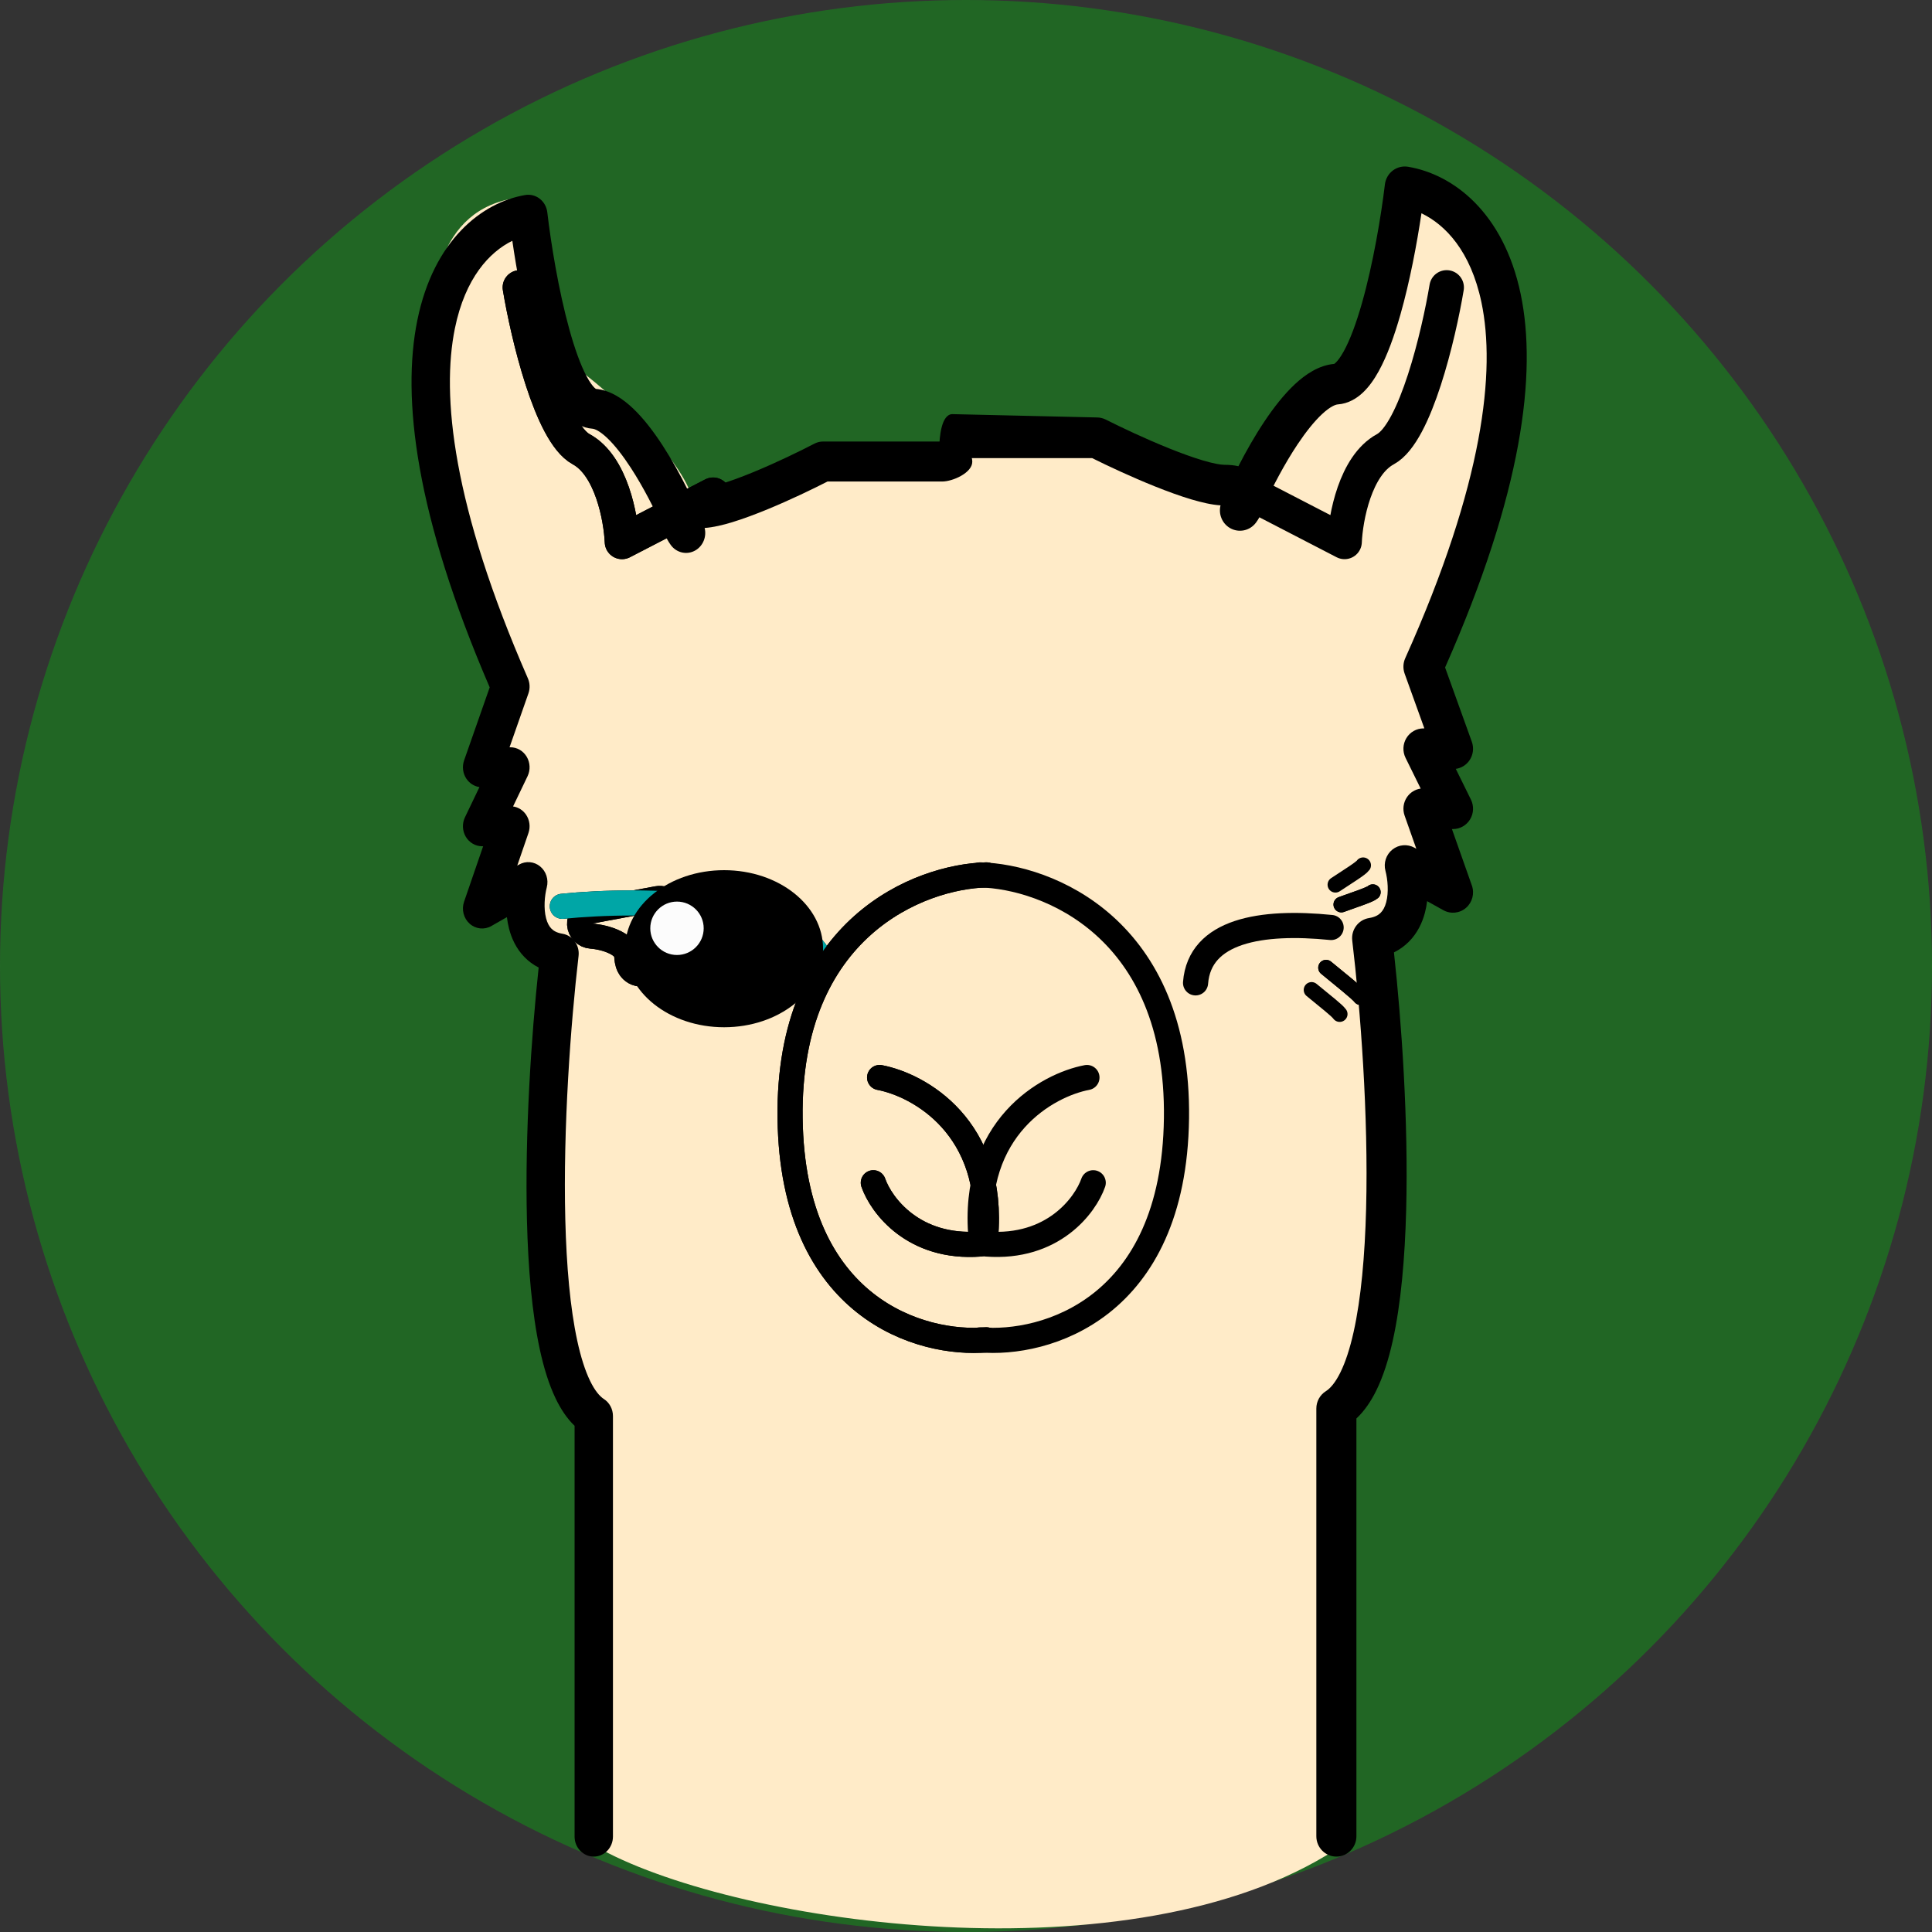 <svg width="615" height="615" viewBox="0 0 615 615" fill="none" xmlns="http://www.w3.org/2000/svg">
<rect x="0" y="0" width="615" height="615" fill="#333333" stroke="none"/>
<circle cx="307.5" cy="307.5" r="307.5" fill="#119A16" fill-opacity="0.5"/>
<path d="M191.512 455.067V588.796C235.835 612.705 360.5 630.497 425.104 588.796V455.067C442.673 444.936 442.074 347.509 439.578 300.063L456.549 281.32L453.055 268.15L461.54 241.303L453.055 214.962C501.37 101.09 468.528 66.206 446.067 62.997L431.093 118.211C416.718 118.211 399.482 146.578 392.66 160.761L348.737 142.526H267.879L220.961 160.761C218.565 146.983 196.004 126.654 185.023 118.211L164.559 62.997C114.647 69.886 143.762 167.178 164.559 214.962L157.072 241.303V260.552L164.559 283.853L179.034 307.154C169.052 400.359 183.193 444.598 191.512 455.067Z" fill="#FFEBC8"/>
<path d="M280 342.997C292.578 345.369 316.93 358.89 313.71 393.997" stroke="black" stroke-width="8" stroke-linecap="round" stroke-linejoin="round"/>
<path d="M187.768 290.065C185.788 290.433 184.391 292.217 184.507 294.227C184.622 296.238 186.215 297.849 188.225 297.988C190.276 298.129 193.371 298.74 195.864 299.995C198.394 301.269 199.422 302.698 199.506 304.219C199.556 305.108 199.671 306.457 200.245 307.588C200.543 308.175 201.388 309.526 203.19 309.936C205.018 310.352 206.372 309.471 206.896 309.054C207.878 308.271 208.478 307.137 208.766 306.576C209.152 305.822 209.528 304.932 209.883 304.009C211.292 300.348 212.863 294.869 213.87 291.007C214.216 289.682 213.86 288.273 212.927 287.271C211.995 286.27 210.614 285.814 209.268 286.065L187.768 290.065ZM201.46 303.256C201.46 303.256 201.465 303.248 201.475 303.235C201.465 303.25 201.461 303.256 201.46 303.256Z" stroke="black" stroke-width="8" stroke-linecap="round" stroke-linejoin="round"/>
<path d="M179 288.497C203.833 285.997 255.2 286.297 262 307.497" stroke="black" stroke-width="8" stroke-linecap="round" stroke-linejoin="round"/>
<path d="M165.5 91.497C168 106.497 175.4 137.797 185 142.997C194.6 148.197 197.667 164.831 198 172.497L227 157.497" stroke="black" stroke-width="11" stroke-linecap="round" stroke-linejoin="round"/>
<path d="M314 278.497C292.833 278.997 250.7 295.197 251.5 355.997C252.3 416.797 293.5 428.331 314 426.497" stroke="black" stroke-width="8" stroke-linecap="round" stroke-linejoin="round"/>
<ellipse cx="217.5" cy="301.997" rx="18.5" ry="15" fill="black"/>
<circle cx="210.5" cy="300.497" r="3.5" fill="#FCFCFC"/>
<path d="M278 376.497C280.5 383.664 290.8 397.597 312 395.997" stroke="black" stroke-width="8" stroke-linecap="round" stroke-linejoin="round"/>
<path d="M423.728 295.241C401.501 292.997 381.862 296.22 380.574 312.866" stroke="black" stroke-width="8" stroke-linecap="round" stroke-linejoin="round"/>
<path d="M422.119 308.039C426.71 311.854 432.165 316.117 433.115 317.419" stroke="black" stroke-width="5" stroke-linecap="round" stroke-linejoin="round"/>
<path d="M422.119 308.039C426.71 311.854 432.165 316.117 433.115 317.419" stroke="black" stroke-width="5" stroke-linecap="round" stroke-linejoin="round"/>
<path d="M417.506 315.118C422.096 318.932 425.501 321.497 426.45 322.799" stroke="black" stroke-width="5" stroke-linecap="round" stroke-linejoin="round"/>
<path d="M426.977 287.934C431.149 286.396 436.074 284.849 437 283.997" stroke="black" stroke-width="5" stroke-linecap="round" stroke-linejoin="round"/>
<path d="M426.977 287.934C431.149 286.396 436.074 284.849 437 283.997" stroke="black" stroke-width="5" stroke-linecap="round" stroke-linejoin="round"/>
<path d="M425.098 281.625C428.791 279.148 433.213 276.486 433.913 275.44" stroke="black" stroke-width="5" stroke-linecap="round" stroke-linejoin="round"/>
<path d="M346 342.997C333.422 345.369 309.07 358.89 312.29 393.997" stroke="black" stroke-width="8" stroke-linecap="round" stroke-linejoin="round"/>
<path d="M280 342.997C292.578 345.369 316.93 358.89 313.71 393.997" stroke="black" stroke-width="8" stroke-linecap="round" stroke-linejoin="round"/>
<path d="M187.768 290.065C185.788 290.433 184.391 292.217 184.507 294.227C184.622 296.238 186.215 297.849 188.225 297.988C190.276 298.129 193.371 298.74 195.864 299.995C198.394 301.269 199.422 302.698 199.506 304.219C199.556 305.108 199.671 306.457 200.245 307.588C200.543 308.175 201.388 309.526 203.19 309.936C205.018 310.352 206.372 309.471 206.896 309.054C207.878 308.271 208.478 307.137 208.766 306.576C209.152 305.822 209.528 304.932 209.883 304.009C211.292 300.348 212.863 294.869 213.87 291.007C214.216 289.682 213.86 288.273 212.927 287.271C211.995 286.27 210.614 285.814 209.268 286.065L187.768 290.065ZM201.46 303.256C201.46 303.256 201.465 303.248 201.475 303.235C201.465 303.25 201.461 303.256 201.46 303.256Z" stroke="black" stroke-width="8" stroke-linecap="round" stroke-linejoin="round"/>
<path d="M179 288.497C203.833 285.997 255.2 286.297 262 307.497" stroke="#00A6A6" stroke-width="8" stroke-linecap="round" stroke-linejoin="round"/>
<path d="M460.5 91.497C458 106.497 450.6 137.797 441 142.997C431.4 148.197 428.333 164.831 428 172.497L399 157.497" stroke="black" stroke-width="11" stroke-linecap="round" stroke-linejoin="round"/>
<path d="M165.5 91.497C168 106.497 175.4 137.797 185 142.997C194.6 148.197 197.667 164.831 198 172.497L227 157.497" stroke="black" stroke-width="11" stroke-linecap="round" stroke-linejoin="round"/>
<path d="M312 278.497C333.167 278.997 375.3 295.197 374.5 355.997C373.7 416.797 332.5 428.331 312 426.497" stroke="black" stroke-width="8" stroke-linecap="round" stroke-linejoin="round"/>
<path d="M314 278.497C292.833 278.997 250.7 295.197 251.5 355.997C252.3 416.797 293.5 428.331 314 426.497" stroke="black" stroke-width="8" stroke-linecap="round" stroke-linejoin="round"/>
<ellipse cx="225" cy="301.997" rx="26" ry="21" fill="black"/>
<ellipse cx="215" cy="299.997" rx="8" ry="8" fill="#FCFCFC"/>
<ellipse cx="230.5" cy="301.997" rx="31.5" ry="25" fill="black"/>
<ellipse cx="215.5" cy="295.497" rx="8.5" ry="8.5" fill="#FCFCFC"/>
<path d="M278 376.497C280.5 383.664 290.8 397.597 312 395.997" stroke="black" stroke-width="8" stroke-linecap="round" stroke-linejoin="round"/>
<path d="M348 376.497C345.5 383.664 335.2 397.597 314 395.997" stroke="black" stroke-width="8" stroke-linecap="round" stroke-linejoin="round"/>
<path fill-rule="evenodd" clip-rule="evenodd" d="M171.822 63.27C173.153 64.31 174.019 65.871 174.22 67.593C175.381 77.521 177.795 92.403 181.217 104.776C182.939 111.005 184.826 116.255 186.771 119.868C187.745 121.676 188.589 122.799 189.222 123.416C189.431 123.62 189.577 123.73 189.66 123.786C194.388 124.208 198.475 127.108 201.633 130.13C204.982 133.334 208.125 137.489 210.92 141.786C213.852 146.292 216.557 151.199 218.859 155.811C220.233 155.493 221.675 155.37 223.128 155.37C224.303 155.37 226.489 154.974 229.672 154.005C232.719 153.076 236.238 151.762 239.884 150.259C247.171 147.253 254.636 143.628 259.254 141.221C260.102 140.779 261.037 140.549 261.985 140.549H299.894C306 141.221 309.5 143.481 309.5 146.997C309.5 150.513 303.266 153.281 299.894 153.281H263.414C258.531 155.782 251.409 159.198 244.376 162.098C240.535 163.682 236.637 165.147 233.098 166.226C230.129 167.13 227.034 167.884 224.305 168.062C224.977 170.792 223.84 173.716 221.433 175.159C218.758 176.763 215.355 176.034 213.504 173.46C212.741 172.399 211.948 171.017 211.406 169.435C211.259 169.004 211.115 168.515 210.998 167.981C208.429 162.219 204.816 155.085 200.813 148.932C198.289 145.052 195.752 141.784 193.376 139.511C190.861 137.104 189.26 136.517 188.589 136.469C185.365 136.237 182.785 134.57 180.886 132.721C178.996 130.88 177.433 128.535 176.122 126.1C173.497 121.224 171.302 114.883 169.483 108.304C166.627 97.979 164.47 86.222 163.085 76.647C155.862 80.2 148.086 88.413 144.8 104.552C140.472 125.802 143.995 160.902 168.029 215.911C168.694 217.433 168.758 219.165 168.208 220.735L162.201 237.874H162.473C164.589 237.874 166.554 239.017 167.667 240.893C168.779 242.77 168.88 245.114 167.934 247.087L163.319 256.709C164.98 256.951 166.487 257.899 167.466 259.35C168.61 261.044 168.891 263.212 168.22 265.162L164.65 275.545L165.223 275.217C167.367 273.991 170.006 274.217 171.93 275.792C173.853 277.367 174.69 279.986 174.056 282.449C173.361 285.15 173.01 289.133 173.829 292.294C174.216 293.789 174.798 294.85 175.496 295.573C176.143 296.243 177.179 296.93 179.053 297.235C182.304 297.765 184.568 300.885 184.172 304.291C181.667 325.831 179.209 358.949 179.949 388.232C180.32 402.901 181.488 416.336 183.755 426.784C184.888 432.008 186.251 436.268 187.803 439.487C189.376 442.752 190.931 444.502 192.22 445.333C194.019 446.493 195.115 448.541 195.115 450.747V584.631C195.115 588.147 192.381 590.997 189.009 590.997C185.637 590.997 182.903 588.147 182.903 584.631V453.864C180.415 451.483 178.458 448.454 176.891 445.206C174.74 440.744 173.104 435.405 171.843 429.593C169.322 417.97 168.121 403.59 167.741 388.568C167.039 360.768 169.132 329.833 171.466 307.987C169.739 307.108 168.21 305.973 166.89 304.606C164.313 301.938 162.84 298.707 162.039 295.612C161.724 294.398 161.503 293.169 161.36 291.947L156.405 294.779C154.18 296.051 151.433 295.756 149.504 294.039C147.575 292.321 146.865 289.539 147.721 287.049L153.797 269.38H153.469C151.353 269.38 149.387 268.237 148.275 266.36C147.162 264.484 147.061 262.14 148.007 260.167L152.622 250.545C150.955 250.302 149.444 249.348 148.465 247.888C147.322 246.185 147.049 244.008 147.734 242.055L155.882 218.806C132.295 164.057 127.808 126.681 132.854 101.908C138.052 76.381 153.414 64.437 167.169 62.082C168.81 61.8 170.491 62.23 171.822 63.27ZM189.744 123.835C189.744 123.835 189.739 123.833 189.729 123.828C189.739 123.832 189.744 123.835 189.744 123.835Z" fill="black"/>
<path fill-rule="evenodd" clip-rule="evenodd" d="M443.354 54.291C441.964 55.349 441.059 56.937 440.848 58.688C439.635 68.785 437.114 83.921 433.539 96.504C431.739 102.839 429.768 108.178 427.736 111.852C426.719 113.692 425.837 114.834 425.176 115.461C424.957 115.668 424.805 115.78 424.718 115.837C419.779 116.267 415.51 119.216 412.21 122.289C408.712 125.548 405.428 129.774 402.508 134.143C399.445 138.726 396.619 143.717 394.215 148.407C392.779 148.084 391.272 147.959 389.755 147.959C388.527 147.959 386.243 147.556 382.918 146.57C379.734 145.626 376.059 144.289 372.25 142.76C364.637 139.704 356.838 136.017 352.014 133.569C351.128 133.12 350.152 132.886 349.161 132.886L303.179 131.829C299.656 131.829 299 139.185 299 142.76C299 146.336 306.035 145.834 309.558 145.834H347.668C352.769 148.377 360.21 151.851 367.557 154.801C371.57 156.412 375.642 157.902 379.339 158.999C382.44 159.919 385.674 160.685 388.525 160.867C387.823 163.643 389.011 166.617 391.526 168.085C394.32 169.716 397.874 168.974 399.809 166.357C400.606 165.277 401.434 163.872 402 162.263C402.154 161.824 402.304 161.327 402.426 160.784C405.11 154.924 408.885 147.669 413.066 141.411C415.703 137.465 418.354 134.142 420.836 131.829C423.464 129.382 425.136 128.785 425.837 128.736C429.206 128.5 431.901 126.804 433.884 124.924C435.859 123.052 437.492 120.667 438.862 118.19C441.604 113.232 443.896 106.783 445.797 100.091C448.78 89.591 451.034 77.634 452.481 67.896C460.027 71.509 468.15 79.862 471.584 96.276C476.105 117.888 472.425 153.585 447.316 209.53C446.621 211.077 446.554 212.839 447.129 214.436L453.405 231.866H453.121C450.91 231.866 448.857 233.028 447.695 234.937C446.532 236.846 446.427 239.229 447.415 241.236L452.236 251.022C450.501 251.268 448.927 252.232 447.904 253.707C446.71 255.43 446.416 257.635 447.116 259.618L450.846 270.178L450.248 269.845C448.007 268.598 445.25 268.828 443.241 270.429C441.231 272.031 440.357 274.695 441.019 277.199C441.745 279.946 442.112 283.997 441.257 287.212C440.853 288.732 440.244 289.812 439.515 290.547C438.839 291.228 437.757 291.927 435.8 292.237C432.403 292.776 430.038 295.949 430.452 299.413C433.068 321.32 435.636 355.001 434.863 384.783C434.476 399.701 433.256 413.364 430.888 423.99C429.704 429.303 428.28 433.636 426.659 436.91C425.015 440.229 423.39 442.01 422.044 442.854C420.164 444.034 419.02 446.118 419.02 448.361V584.523C419.02 588.099 421.876 590.997 425.399 590.997C428.922 590.997 431.778 588.099 431.778 584.523V451.531C434.376 449.109 436.421 446.029 438.058 442.725C440.305 438.188 442.014 432.757 443.331 426.847C445.965 415.026 447.22 400.402 447.617 385.124C448.351 356.851 446.163 325.39 443.726 303.172C445.53 302.279 447.127 301.124 448.506 299.733C451.198 297.02 452.737 293.734 453.574 290.586C453.903 289.352 454.133 288.102 454.284 286.859L459.46 289.74C461.784 291.033 464.653 290.733 466.669 288.987C468.685 287.24 469.426 284.41 468.532 281.878L462.184 263.908H462.527C464.738 263.908 466.791 262.746 467.953 260.837C469.116 258.929 469.221 256.545 468.232 254.538L463.412 244.753C465.153 244.505 466.732 243.535 467.755 242.051C468.948 240.319 469.233 238.104 468.518 236.119L460.006 212.474C484.647 156.794 489.334 118.782 484.064 93.587C478.633 67.626 462.584 55.479 448.214 53.083C446.5 52.797 444.744 53.233 443.354 54.291ZM424.631 115.887C424.631 115.887 424.636 115.885 424.646 115.88C424.636 115.884 424.631 115.887 424.631 115.887Z" fill="black"/>
</svg>
